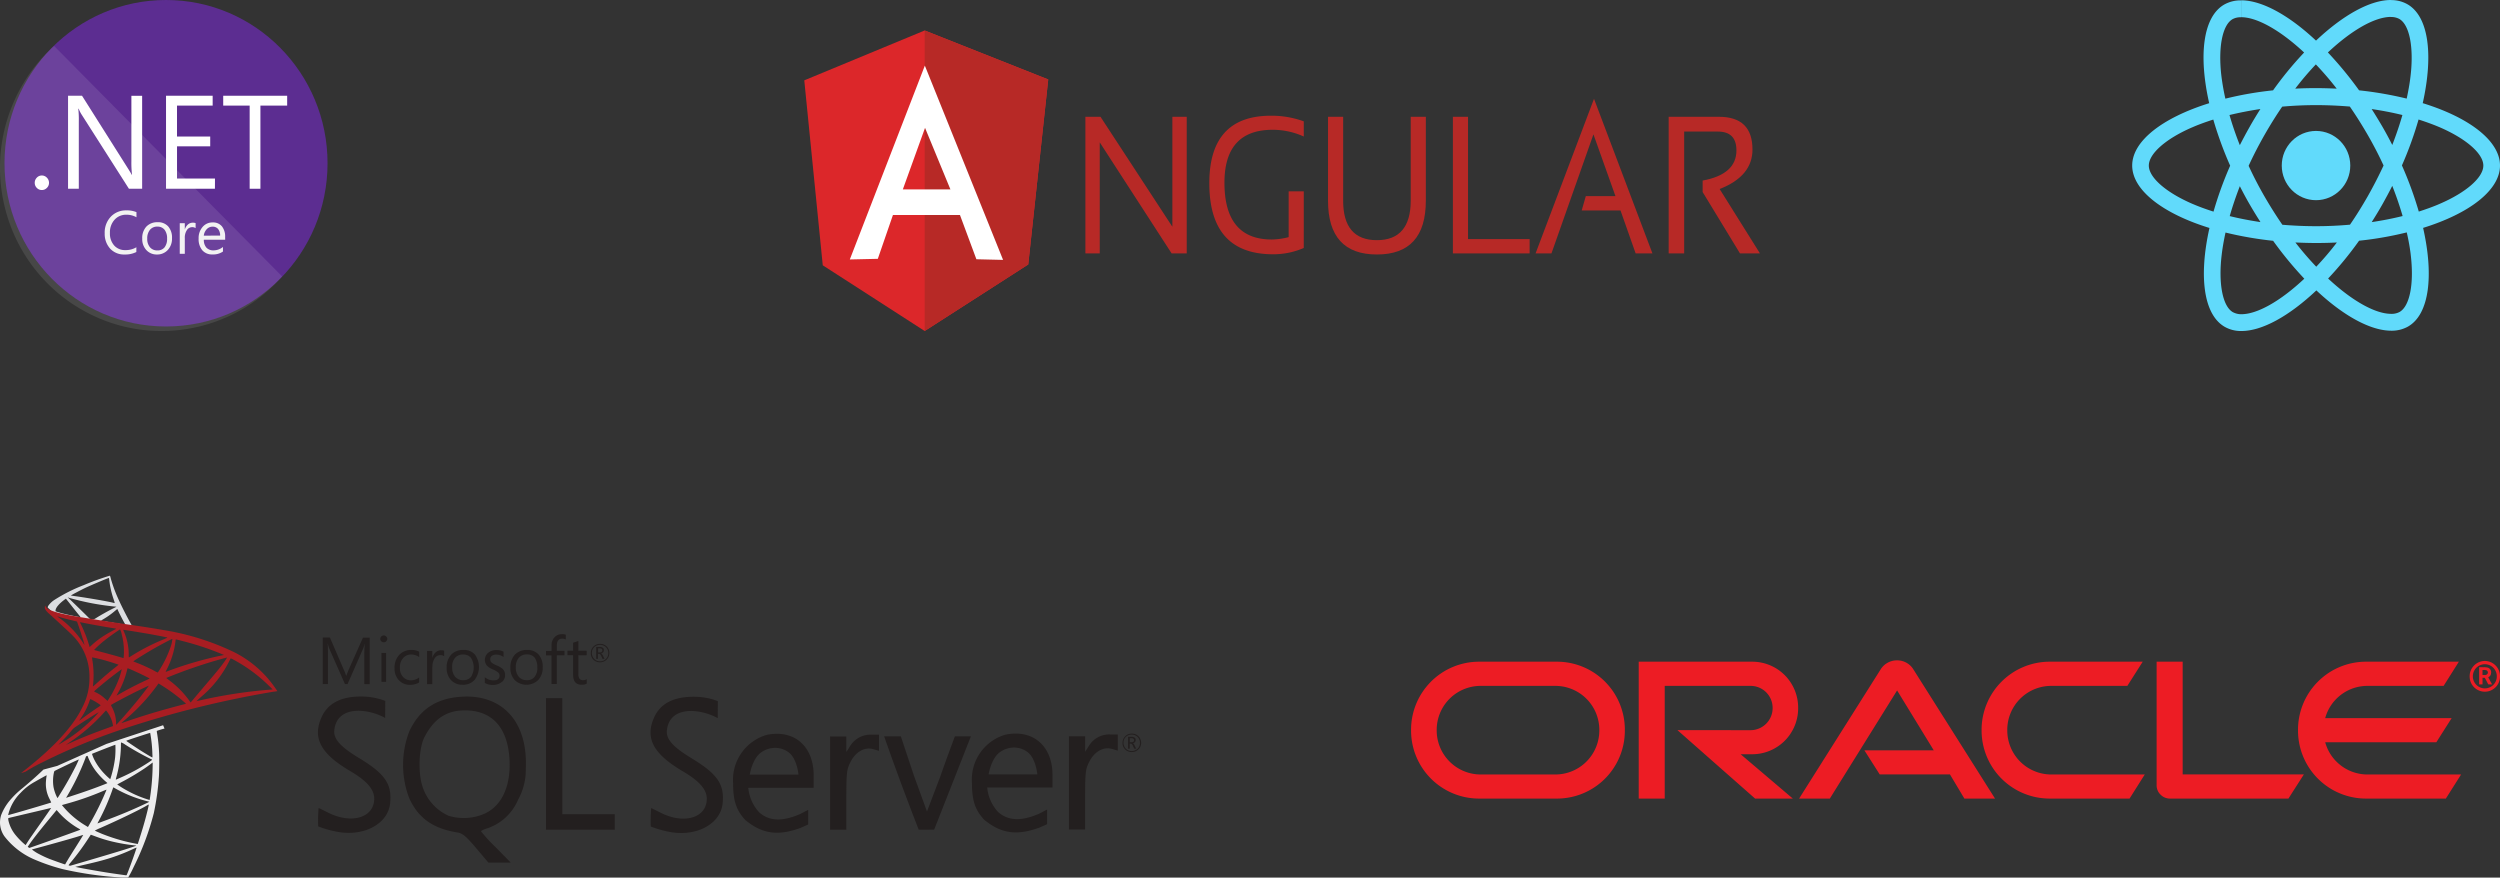 <svg xmlns="http://www.w3.org/2000/svg" xmlns:xlink="http://www.w3.org/1999/xlink" width="420.623" height="147.654" viewBox="0 0 420.623 147.654">
  <rect x="0" y="0" width="420.623" height="147.654" fill="#333333" stroke="none"/>
  <defs>
    <linearGradient id="linear-gradient" x1="-4.183" y1="0.143" x2="-3.174" y2="0.794" gradientUnits="objectBoundingBox">
      <stop offset="0" stop-color="#909ca9"/>
      <stop offset="1" stop-color="#ededee"/>
    </linearGradient>
    <linearGradient id="linear-gradient-2" x1="-8.133" y1="37.388" x2="-6.64" y2="37.388" gradientUnits="objectBoundingBox">
      <stop offset="0" stop-color="#939fab"/>
      <stop offset="1" stop-color="#dcdee1"/>
    </linearGradient>
    <radialGradient id="radial-gradient" cx="0.443" cy="0.439" r="0.128" gradientTransform="matrix(-0.691, -0.149, -0.208, 1.978, -19.227, -9.973)" gradientUnits="objectBoundingBox">
      <stop offset="0" stop-color="#ee352c"/>
      <stop offset="1" stop-color="#a91d22"/>
    </radialGradient>
  </defs>
  <g id="CS" transform="translate(-18.467)">
    <g id="NET_Core_Logo" transform="translate(18.467 0)">
      <ellipse id="Elipse_564" data-name="Elipse 564" cx="27.176" cy="27.466" rx="27.176" ry="27.466" transform="translate(0.757)" fill="#5c2d91"/>
      <path id="Caminho_4967" data-name="Caminho 4967" d="M8.205,9a27.647,27.647,0,0,0-8.3,27.1A27.322,27.322,0,0,0,19.756,56.167a27,27,0,0,0,26.818-8.389Z" transform="translate(0.892 -1.275)" fill="#fff" opacity="0.1"/>
      <path id="Caminho_4968" data-name="Caminho 4968" d="M7.187,36.846a1.141,1.141,0,0,1-.849-.36,1.191,1.191,0,0,1-.348-.858,1.208,1.208,0,0,1,.348-.858,1.132,1.132,0,0,1,.849-.369,1.158,1.158,0,0,1,.849.369,1.2,1.2,0,0,1,.357.858,1.182,1.182,0,0,1-.357.858A1.166,1.166,0,0,1,7.187,36.846Z" transform="translate(-0.146 -4.874)" fill="#fff"/>
      <path id="Caminho_4969" data-name="Caminho 4969" d="M25.057,34.417H22.832l-7.957-12.48a5.171,5.171,0,0,1-.493-.978h-.068A16.238,16.238,0,0,1,14.4,23.1V34.417H12.59V18.77h2.352l7.745,12.257q.484.764.628,1.047h.042a16.723,16.723,0,0,1-.11-2.3v-11h1.809Z" transform="translate(-1.141 -2.66)" fill="#fff"/>
      <path id="Caminho_4970" data-name="Caminho 4970" d="M40.229,34.417H32V18.77h7.847v1.657h-6v5.2h5.588v1.648H33.851V32.7h6.386Z" transform="translate(-4.067 -2.66)" fill="#fff"/>
      <path id="Caminho_4971" data-name="Caminho 4971" d="M54.09,20.427h-4.5v13.99H47.78V20.427H43.33V18.77H54.09Z" transform="translate(-5.775 -2.66)" fill="#fff"/>
      <path id="Caminho_4972" data-name="Caminho 4972" d="M25.174,48.243a4.15,4.15,0,0,1-1.97.421,3.159,3.159,0,0,1-2.437-.987,3.68,3.68,0,0,1-.917-2.575,3.852,3.852,0,0,1,1.028-2.8,3.48,3.48,0,0,1,2.616-1.064,4.148,4.148,0,0,1,1.7.3V42.4a3.369,3.369,0,0,0-1.7-.429,2.586,2.586,0,0,0-2,.858,3.145,3.145,0,0,0-.764,2.214,3,3,0,0,0,.713,2.1,2.416,2.416,0,0,0,1.877.781,3.487,3.487,0,0,0,1.86-.481Z" transform="translate(-2.234 -5.843)" fill="#f2f2f2"/>
      <path id="Caminho_4973" data-name="Caminho 4973" d="M29.769,48.992a2.349,2.349,0,0,1-1.809-.764,2.687,2.687,0,0,1-.671-1.914,2.8,2.8,0,0,1,.7-2.026,2.533,2.533,0,0,1,1.894-.73,2.272,2.272,0,0,1,1.775.712,2.835,2.835,0,0,1,.637,1.966,2.782,2.782,0,0,1-.688,1.974A2.4,2.4,0,0,1,29.769,48.992Zm.059-4.695a1.547,1.547,0,0,0-1.24.541,2.239,2.239,0,0,0-.459,1.493,2.118,2.118,0,0,0,.459,1.442,1.563,1.563,0,0,0,1.24.532,1.487,1.487,0,0,0,1.214-.515,2.266,2.266,0,0,0,.425-1.476,2.3,2.3,0,0,0-.425-1.485A1.479,1.479,0,0,0,29.828,44.3Z" transform="translate(-3.356 -6.172)" fill="#f2f2f2"/>
      <path id="Caminho_4974" data-name="Caminho 4974" d="M37.387,44.568a.994.994,0,0,0-.62-.163,1.043,1.043,0,0,0-.849.5,2.319,2.319,0,0,0-.348,1.356v2.626H34.72v-5.15h.849v1.073h0a1.8,1.8,0,0,1,.535-.858,1.207,1.207,0,0,1,.8-.3,1.32,1.32,0,0,1,.484.069Z" transform="translate(-4.477 -6.185)" fill="#f2f2f2"/>
      <path id="Caminho_4975" data-name="Caminho 4975" d="M42.926,46.518H39.334a1.936,1.936,0,0,0,.433,1.322,1.57,1.57,0,0,0,1.206.463,2.531,2.531,0,0,0,1.58-.575V48.5a2.932,2.932,0,0,1-1.775.489,2.146,2.146,0,0,1-1.7-.7,2.9,2.9,0,0,1-.62-1.974,2.834,2.834,0,0,1,.671-1.957,2.155,2.155,0,0,1,1.7-.755,1.91,1.91,0,0,1,1.546.652,2.75,2.75,0,0,1,.544,1.82Zm-.849-.7a1.729,1.729,0,0,0-.34-1.107,1.158,1.158,0,0,0-.934-.395,1.31,1.31,0,0,0-.977.421,1.906,1.906,0,0,0-.5,1.09Z" transform="translate(-5.04 -6.178)" fill="#f2f2f2"/>
    </g>
    <g id="React-icon" transform="translate(377.207)">
      <path id="Caminho_4979" data-name="Caminho 4979" d="M237.583,105.855c0-4.143-5.134-8.07-13-10.5,1.816-8.108,1.009-14.558-2.548-16.624a5.484,5.484,0,0,0-2.825-.714v2.843a2.9,2.9,0,0,1,1.438.331c1.715.994,2.46,4.781,1.879,9.65-.139,1.2-.366,2.46-.643,3.748a60.542,60.542,0,0,0-8.01-1.39,62.033,62.033,0,0,0-5.247-6.374c4.112-3.863,7.972-5.979,10.6-5.979V78h0c-3.469,0-8.01,2.5-12.6,6.833-4.591-4.309-9.132-6.782-12.6-6.782v2.843c2.611,0,6.483,2.1,10.6,5.941A60.069,60.069,0,0,0,199.4,93.2a58.339,58.339,0,0,0-8.022,1.4c-.29-1.275-.5-2.511-.656-3.7-.593-4.87.139-8.656,1.842-9.663a2.783,2.783,0,0,1,1.451-.331V78.064h0a5.577,5.577,0,0,0-2.851.714c-3.544,2.065-4.339,8.5-2.51,16.585-7.846,2.448-12.954,6.361-12.954,10.492s5.134,8.07,13,10.5c-1.816,8.108-1.009,14.558,2.548,16.623a5.5,5.5,0,0,0,2.838.714c3.469,0,8.01-2.5,12.6-6.833,4.591,4.309,9.132,6.782,12.6,6.782a5.577,5.577,0,0,0,2.851-.714c3.544-2.065,4.339-8.5,2.51-16.585C232.474,113.911,237.583,109.985,237.583,105.855Zm-16.423-8.5c-.467,1.645-1.047,3.34-1.7,5.035-.517-1.02-1.06-2.04-1.652-3.06s-1.2-2.014-1.816-2.983C217.779,96.612,219.507,96.944,221.16,97.352Zm-5.777,13.577c-.984,1.721-1.993,3.353-3.04,4.87-1.879.166-3.784.255-5.7.255s-3.809-.089-5.676-.242q-1.57-2.276-3.053-4.844-1.438-2.505-2.624-5.074c.782-1.708,1.665-3.416,2.611-5.086.984-1.721,1.993-3.353,3.04-4.87,1.879-.166,3.784-.255,5.7-.255s3.809.089,5.676.242q1.57,2.276,3.052,4.844,1.438,2.5,2.624,5.074C217.2,107.55,216.329,109.258,215.383,110.928Zm4.074-1.657c.681,1.708,1.261,3.417,1.741,5.074-1.652.408-3.393.752-5.2,1.02.618-.982,1.236-1.989,1.816-3.021S218.94,110.291,219.457,109.271Zm-12.79,13.6a52.4,52.4,0,0,1-3.507-4.079c1.135.051,2.3.089,3.469.089s2.359-.025,3.507-.089A49.623,49.623,0,0,1,206.667,122.873Zm-9.385-7.509c-1.791-.268-3.519-.6-5.172-1.007.467-1.644,1.047-3.34,1.7-5.035.517,1.02,1.06,2.04,1.652,3.06S196.664,114.4,197.282,115.365ZM206.6,88.836a52.4,52.4,0,0,1,3.507,4.079c-1.135-.051-2.3-.089-3.469-.089s-2.359.025-3.507.089A49.619,49.619,0,0,1,206.6,88.836Zm-9.334,7.509c-.618.982-1.236,1.989-1.816,3.021s-1.123,2.04-1.64,3.06c-.681-1.708-1.261-3.416-1.741-5.074C193.725,96.956,195.466,96.612,197.269,96.344Zm-11.415,15.961c-4.465-1.925-7.354-4.449-7.354-6.451s2.889-4.538,7.354-6.451c1.085-.472,2.27-.892,3.494-1.288a61.649,61.649,0,0,0,2.838,7.764,60.778,60.778,0,0,0-2.8,7.725C188.137,113.21,186.951,112.777,185.854,112.305Zm6.786,18.217c-1.715-.994-2.46-4.781-1.879-9.65.139-1.2.366-2.46.643-3.748a60.547,60.547,0,0,0,8.01,1.39,62.042,62.042,0,0,0,5.247,6.374c-4.112,3.863-7.972,5.979-10.6,5.979A2.985,2.985,0,0,1,192.64,130.522Zm29.92-9.714c.593,4.87-.139,8.656-1.842,9.663a2.783,2.783,0,0,1-1.451.331c-2.611,0-6.483-2.1-10.6-5.941a60.078,60.078,0,0,0,5.209-6.361,58.334,58.334,0,0,0,8.022-1.4A36.036,36.036,0,0,1,222.56,120.808Zm4.856-8.5c-1.085.472-2.27.892-3.494,1.288a61.642,61.642,0,0,0-2.838-7.764,60.773,60.773,0,0,0,2.8-7.725c1.249.4,2.434.829,3.544,1.3,4.465,1.925,7.354,4.449,7.354,6.451S231.882,110.393,227.416,112.305Z" transform="translate(-175.7 -78)" fill="#61dafb"/>
      <path id="Caminho_4980" data-name="Caminho 4980" d="M320.8,78.4Z" transform="translate(-302.498 -78.349)" fill="#61dafb"/>
      <ellipse id="Elipse_565" data-name="Elipse 565" cx="5.764" cy="5.826" rx="5.764" ry="5.826" transform="translate(25.164 22.029)" fill="#61dafb"/>
      <path id="Caminho_4981" data-name="Caminho 4981" d="M520.5,78.1Z" transform="translate(-477.008 -78.087)" fill="#61dafb"/>
    </g>
    <g id="microsoft-sql-server-logo-svgrepo-com" transform="translate(18.467 96.866)">
      <g id="Grupo_4554" data-name="Grupo 4554" transform="translate(0 0)">
        <path id="Caminho_4982" data-name="Caminho 4982" d="M359.955,463.277l-9.527,3.144-8.288,3.7-2.319.619c-.591.568-1.21,1.143-1.88,1.725-.735.64-1.419,1.223-1.944,1.645A14.589,14.589,0,0,0,334.11,476a8.6,8.6,0,0,0-1.4,2.387,4.043,4.043,0,0,0,.562,3.6,12.643,12.643,0,0,0,5.206,3.952,32.835,32.835,0,0,0,4.58,1.55,60.026,60.026,0,0,0,9.765,1.4,11.109,11.109,0,0,0,1.26,0,17.42,17.42,0,0,0,.929-1.783,45.38,45.38,0,0,0,3.377-9.032,43.23,43.23,0,0,0,.864-6.259c.05-.706.072-3.071.029-3.872a27.485,27.485,0,0,0-.36-3.413.8.8,0,0,1-.022-.3,12.307,12.307,0,0,1,1.289-.393l-.238-.568h0Zm-2.175,1.288a23.811,23.811,0,0,1,.374,3.646,1.972,1.972,0,0,1-.007.495c-.058,0-1.217-.691-2.045-1.215-.72-.459-2.088-1.376-2.3-1.55-.072-.051-.065-.058.526-.262C355.324,465.337,357.7,464.565,357.78,464.565Zm-4.854,1.616a2.383,2.383,0,0,1,.626.342,44.527,44.527,0,0,0,4.364,2.453c.266.116.3.073-.317.495a31.29,31.29,0,0,1-4.947,2.686c-.353.16-.648.284-.655.284a1.9,1.9,0,0,1,.086-.4,21.669,21.669,0,0,0,.771-5.117c.007-.728.007-.728.072-.75C352.912,466.181,352.919,466.181,352.926,466.181Zm-1,.386a15.877,15.877,0,0,1-.043,2.118,18.685,18.685,0,0,1-.662,3.166,4.894,4.894,0,0,1-.166.509,12.736,12.736,0,0,1-1.34-1.317,9.846,9.846,0,0,1-1.325-1.951,6.177,6.177,0,0,1-.4-.99C348.1,468.022,351.9,466.538,351.926,466.567Zm-4.71,1.87a.027.027,0,0,1,.022.007,1.36,1.36,0,0,1,.108.262,9.872,9.872,0,0,0,1.2,2.162,12.276,12.276,0,0,0,1.663,1.812c.173.146.331.284.353.306.043.044.058.036-1.116.488-1.361.524-2.844,1.048-4.544,1.6q-.609.2-1.217.4c-.065.022-.043-.015.144-.313a41.109,41.109,0,0,0,2.844-5.793c.122-.32.245-.641.266-.713a.262.262,0,0,1,.158-.189A.694.694,0,0,1,347.216,468.437Zm-1.44.6a16.37,16.37,0,0,1-.706,1.507c-.7,1.376-1.462,2.729-2.484,4.374-.173.284-.338.546-.36.575-.036.051-.051.036-.166-.189a6.726,6.726,0,0,1-.554-1.689,6.865,6.865,0,0,1,.036-2.169c.094-.451.086-.444.3-.553C342.765,470.424,345.747,469.012,345.776,469.041Zm12.422.51v.306a39.99,39.99,0,0,1-.425,5.473c-.043.284-.079.517-.086.524s-.209-.058-.454-.131a18.484,18.484,0,0,1-3.313-1.434,14.648,14.648,0,0,1-1.685-1.048c.007-.007.31-.167.662-.357a42.361,42.361,0,0,0,3.939-2.336c.439-.3,1.1-.779,1.246-.91ZM340.339,471.7c.029,0,.022.058-.022.32-.029.189-.065.539-.079.779a5.433,5.433,0,0,0,.634,2.926c.144.3.259.546.252.553-.05.044-4.818,1.456-6.315,1.87l-.864.24c-.05.015-.058.007-.036-.116a7.667,7.667,0,0,1,2.1-3.646,9.324,9.324,0,0,1,2.369-1.834c.735-.422,1.865-1.055,1.951-1.084C340.324,471.7,340.331,471.7,340.339,471.7Zm11.234,2.031a2.907,2.907,0,0,1,.389.211,21.564,21.564,0,0,0,5.516,2.169l.166.036-.231.131a79.332,79.332,0,0,1-7.323,3.079c-.468.175-.929.349-1.016.386a.51.51,0,0,1-.166.051c0-.007.13-.262.3-.575A36.117,36.117,0,0,0,351.472,474C351.529,473.866,351.565,473.743,351.573,473.735Zm-1.145.378a2.1,2.1,0,0,1-.122.335,46.3,46.3,0,0,1-2.5,5.087c-.266.48-.49.866-.5.866s-.223-.131-.482-.291a14.853,14.853,0,0,1-3.766-3.239l-.13-.16.655-.182a46.677,46.677,0,0,0,6.323-2.205C350.19,474.209,350.42,474.114,350.428,474.114Zm7.115,2.511h0c.007.167-.36,1.667-.663,2.751-.252.91-.468,1.623-.864,2.882-.173.553-.324,1.012-.331,1.012a.473.473,0,0,1-.094-.022,29.864,29.864,0,0,1-5.855-1.667c-.5-.2-1.224-.532-1.267-.568a8.371,8.371,0,0,1,.965-.459c3.277-1.448,6.676-3.093,7.842-3.8A.931.931,0,0,1,357.542,476.625Zm-16.426.568c.014.015-.9,1.346-2.182,3.159-.446.633-.965,1.376-1.159,1.652s-.49.713-.655.975l-.3.473-.324-.277a12.059,12.059,0,0,1-1.339-1.383,6,6,0,0,1-1.2-2.351c-.079-.349-.079-.524-.007-.546.108-.029,2.031-.488,3.831-.91,1-.233,2.16-.509,2.578-.611S341.109,477.193,341.116,477.193Zm.922.357.23.262a13.555,13.555,0,0,0,3.378,2.795,1.9,1.9,0,0,1,.389.255c-.05.036-4.45,1.616-6.488,2.329-1.145.408-2.088.735-2.1.735a1.237,1.237,0,0,1-.144-.095l-.129-.095.209-.306c.677-.99,1.527-2.074,3.377-4.331Zm5.747,4.156c.007-.007.324.109.713.255a22.9,22.9,0,0,0,2.672.837,29.275,29.275,0,0,0,4.04.706c.158.015.245.029.216.051-.05.029-1.109.386-1.887.633-1.239.393-5.019,1.521-8.1,2.416-.569.167-1.059.306-1.087.313a.565.565,0,0,1-.31-.08,5.254,5.254,0,0,1,.382-.487,43.169,43.169,0,0,0,2.924-3.974C347.583,482.011,347.785,481.712,347.785,481.7Zm-1.268.037c.007.007-.5.837-1.4,2.263-.382.6-.807,1.288-.958,1.528s-.36.6-.482.8l-.209.371-.108-.029c-.259-.073-2.081-.72-2.564-.917a17.72,17.72,0,0,1-1.678-.779,7.007,7.007,0,0,1-1.239-.793c.014-.007,1-.277,2.189-.6,3.154-.866,4.9-1.368,6.049-1.732A2.9,2.9,0,0,1,346.517,481.741Zm8.966,2.125h.007c.029.073-1.138,3.348-1.563,4.381-.094.233-.129.291-.18.284-.122-.007-1.815-.247-2.845-.4-1.793-.276-4.8-.808-5.559-.983l-.173-.036,1.073-.248c2.3-.524,3.413-.808,4.537-1.157a31.861,31.861,0,0,0,4.242-1.652A3.463,3.463,0,0,1,355.483,483.866Z" transform="translate(-332.512 -438.124)" fill="url(#linear-gradient)"/>
        <path id="Caminho_4983" data-name="Caminho 4983" d="M466.646,82.735a45.465,45.465,0,0,0-4.364,1.587,27.146,27.146,0,0,0-5.019,2.547,3.829,3.829,0,0,0-.972.983.686.686,0,0,0-.043.247l.965.924,2.3.742,5.466.99,6.251,1.084.065-.546c-.022,0-.036-.007-.057-.007l-.821-.131-.165-.3c-.85-1.514-1.786-3.392-2.333-4.658a24.23,24.23,0,0,1-1.051-2.933c-.122-.495-.137-.524-.216-.531h0Zm-.115.371h.007c.007.007.036.211.065.451a15.345,15.345,0,0,0,.7,3.064c.266.8.266.757-.043.662-.734-.2-4.025-.779-6.409-1.113-.382-.051-.706-.1-.706-.109-.029-.029,1.721-.954,2.492-1.317C463.622,84.285,466.329,83.142,466.531,83.106Zm-6.942,3.261.281.095a42.519,42.519,0,0,0,7.482,1.441c.238.022.439.044.446.044a3.334,3.334,0,0,1-.454.24c-1.022.517-2.146,1.15-2.924,1.638a2.976,2.976,0,0,1-.468.262c-.029,0-.18-.029-.338-.051l-.288-.044-.72-.713c-1.267-1.244-2.261-2.205-2.643-2.569Zm-.288.226,1.015,1.281c.554.706,1.116,1.4,1.239,1.55a2.375,2.375,0,0,1,.216.284c-.029.022-1.469-.262-2.232-.437-.785-.182-1.109-.269-1.592-.422l-.4-.131v-.1c.007-.488.619-1.215,1.656-1.958l.094-.066Zm8.627,1.747c.029,0,.065.065.151.262.245.546,1.008,2.016,1.2,2.3.058.095.158.1-.857-.065-2.441-.4-3.226-.531-3.226-.546a.749.749,0,0,1,.166-.109,14.056,14.056,0,0,0,2.2-1.536c.166-.138.317-.269.346-.291C467.906,88.339,467.921,88.331,467.928,88.339Z" transform="translate(-448.21 -82.734)" fill="url(#linear-gradient-2)"/>
        <path id="Caminho_4984" data-name="Caminho 4984" d="M396.925,167.757a.684.684,0,0,0-.008.633,2.93,2.93,0,0,0,.731.808s3.462,3.159,3.882,3.61a9.76,9.76,0,0,1,2.824,6.914,10.594,10.594,0,0,1-1.229,5.233c-1.618,3.3-5.034,6.951-10.3,11l.77-.24a25.114,25.114,0,0,1,2.762-1.536A101.925,101.925,0,0,1,409.2,188.8a169.083,169.083,0,0,1,26.071-6.536l.708-.1-.109-.16a22.533,22.533,0,0,0-1.564-2.06,18.461,18.461,0,0,0-5.524-4.3,42.914,42.914,0,0,0-11.989-3.763c-.941-.175-3.011-.509-4.691-.75-3.563-.517-5.866-.873-8.4-1.281-.91-.146-2.272-.364-3.174-.546-.467-.095-1.361-.291-2.062-.517C397.9,168.579,397.1,168.376,396.925,167.757Zm2.007,1.82a2.289,2.289,0,0,1,.3.087c.3.094.677.2,1.128.32q.512.132,1.027.255c.467.109.856.211.863.211.055.051.84,2.4,1.1,3.3.1.342.179.633.171.633a1.468,1.468,0,0,1-.195-.284,15.52,15.52,0,0,0-4.015-4.243A3.277,3.277,0,0,1,398.932,169.577Zm3.828.99a3.253,3.253,0,0,1,.42.065c1.323.277,3.7.7,5.213.939a2.014,2.014,0,0,1,.459.095.793.793,0,0,1-.21.124c-.257.124-1.291.7-1.634.917a14.782,14.782,0,0,0-2.2,1.645c-.226.211-.42.386-.42.386s-.047-.124-.086-.277a22.619,22.619,0,0,0-1.392-3.566,3.013,3.013,0,0,1-.156-.335C402.752,170.574,402.752,170.566,402.76,170.566Zm6.737,1.2a2.684,2.684,0,0,1,.28.808,11.181,11.181,0,0,1,.373,3.333,5.9,5.9,0,0,1-.047.626l-.023.073-.4-.124c-.833-.247-2.186-.619-3.345-.924-.661-.167-1.2-.32-1.2-.335a17.819,17.819,0,0,1,1.377-1.288,35.922,35.922,0,0,1,2.987-2.169Zm.537.073c.023-.022,3.221.495,4.676.757,1.082.2,2.653.5,2.746.539.047.014-.117.1-.638.32a34.554,34.554,0,0,0-5.1,2.591c-.4.247-.731.451-.739.451a3.7,3.7,0,0,1-.016-.466,9.6,9.6,0,0,0-.84-3.959A1.056,1.056,0,0,1,410.034,171.84Zm8.27,1.528a5.142,5.142,0,0,1-.171.961,17.648,17.648,0,0,1-1.96,4.207,4.781,4.781,0,0,1-.327.495,3.412,3.412,0,0,1-.467-.233,26.085,26.085,0,0,0-3.05-1.4c-.311-.124-.583-.226-.591-.24-.055-.044,2.451-1.594,3.773-2.336C416.562,174.227,418.273,173.339,418.3,173.368Zm.591.087c.07,0,1.486.364,2.225.568a47.961,47.961,0,0,1,5.3,1.812l.568.24-.4.087a60.961,60.961,0,0,0-8.97,2.6c-.226.087-.428.16-.443.16a1.781,1.781,0,0,1,.163-.371,14.023,14.023,0,0,0,1.5-4.847C418.849,173.565,418.872,173.456,418.9,173.456Zm-14.1,3.028c.023-.022,1.1.218,1.688.371.887.233,2.77.822,2.77.866,0,.007-.21.175-.459.379-1.019.793-2,1.63-3.174,2.693-.35.313-.646.568-.661.568s-.023-.044-.016-.1a15.358,15.358,0,0,0-.109-4.389A3.776,3.776,0,0,1,404.8,176.484Zm22.726.022a13.863,13.863,0,0,1-.825,1.2c-.467.626-1.151,1.456-2.7,3.275-.817.961-1.735,2.045-2.038,2.409s-.568.669-.576.669a2.515,2.515,0,0,1-.218-.291,15.448,15.448,0,0,0-3.151-3.253c-.233-.182-.49-.379-.576-.437a.853.853,0,0,1-.156-.124c0-.022,1.322-.553,2.326-.932,1.758-.67,4.154-1.47,5.952-1.987C426.5,176.76,427.508,176.491,427.524,176.505Zm.6.145a1.848,1.848,0,0,1,.443.2,26.324,26.324,0,0,1,5.2,3.654c.412.379,1.431,1.368,1.416,1.376,0,0-.358.029-.778.058a81.553,81.553,0,0,0-11.5,1.79c-.272.058-.513.109-.529.109s.288-.284.669-.626a18.779,18.779,0,0,0,4.722-5.881c.179-.357.335-.662.35-.684ZM410.8,178.31c.109.022,1.12.466,1.883.822.7.327,1.75.852,1.8.9.008.007-.366.189-.824.4-1.463.684-2.715,1.332-4.023,2.074-.373.211-.685.386-.692.386-.031,0-.023-.029.187-.386a14.593,14.593,0,0,0,1.579-4.01C410.742,178.383,410.773,178.31,410.8,178.31Zm-1.012.175a13.151,13.151,0,0,1-.4,1.4A17.336,17.336,0,0,1,408,182.844c-.125.2-.311.5-.412.669l-.195.291-.436-.393a5.716,5.716,0,0,0-1.447-1,2.125,2.125,0,0,1-.374-.2c0-.058,1.33-1.186,2.35-2C408.221,179.62,409.762,178.463,409.785,178.485Zm6.185,2.38.381.233a29.532,29.532,0,0,1,2.684,1.856c.443.342,1.3,1.063,1.47,1.237l.093.095-.63.167c-3.563.924-6.317,1.747-9.531,2.853-.358.124-.661.226-.685.226-.047,0-.086.036.716-.655a32.685,32.685,0,0,0,5.228-5.619Zm-1.626.378c.016.015-1.05,1.419-1.688,2.213-.762.946-2.116,2.533-3.05,3.566-.389.43-.723.786-.739.793s-.031-.1-.031-.269a5.778,5.778,0,0,0-.661-2.62c-.179-.335-.21-.415-.171-.451.148-.124,2.412-1.332,3.843-2.052C412.812,181.942,414.321,181.229,414.344,181.243ZM404.51,183.5a3.537,3.537,0,0,1,.4.189,8.6,8.6,0,0,1,1.338.844,2.29,2.29,0,0,1-.451.349c-.739.495-1.859,1.288-2.513,1.776-.685.509-.708.524-.63.415a13.2,13.2,0,0,0,1.043-1.681,13.047,13.047,0,0,0,.653-1.521,1.2,1.2,0,0,1,.156-.371Zm2.622,1.921c.039-.007.086.058.3.349a5.051,5.051,0,0,1,.872,2.118l.015.146-1.066.386c-1.906.691-3.664,1.376-4.855,1.885-.334.146-.918.408-1.3.582s-.692.32-.692.313.241-.175.537-.378a30.681,30.681,0,0,0,5.851-5.044c.163-.182.311-.349.327-.357Zm-1.206.277a15.759,15.759,0,0,1-1.463,1.543,25.571,25.571,0,0,1-4.832,3.646l-.467.277c-.055.029.015-.044.825-.866.514-.517.9-.953,1.346-1.492a2.563,2.563,0,0,1,.778-.692C403.258,187.342,405.9,185.668,405.926,185.7Z" transform="translate(-389.305 -162.742)" fill="url(#radial-gradient)"/>
      </g>
      <path id="Caminho_4985" data-name="Caminho 4985" d="M24.9,799.806c-.213,0-.427.021-.638.021-4.308.232-7.213,2.148-8.912,5.89a15.683,15.683,0,0,0,.016,11.213c1.524,3.327,3.987,5.083,8.1,5.746.87.144,1.453.627,3.137,2.614l2.073,2.454h3.759l-2.5-2.547a26.872,26.872,0,0,1-2.5-2.719c0-.107.529-.341,1.168-.538a8.626,8.626,0,0,0,5.086-4.816,10.2,10.2,0,0,0,1.276-5.175c.372-7.506-3.544-12.2-10.064-12.145Zm3.3,19.629a8.757,8.757,0,0,1-6.218.431,8.071,8.071,0,0,1-4.308-4.676c-.868-2.329-.744-6.625.248-8.56,1.6-3.081,3.7-4.5,6.787-4.5,4.572,0,7.173,2.83,7.512,8.149.268,4.44-1.2,7.771-4.019,9.151Zm64.938-13.217a4.015,4.015,0,0,0-3.6,1.916L88.9,809.14v-2.616H86.172v15.69H88.9V817.2c0-4.586.057-5.122.691-6.377.874-1.721,2.377-2.579,3.83-2.168l.975.287v-2.719h-1.26ZM77.1,806.074a7.773,7.773,0,0,0-1.666.2,7.88,7.88,0,0,0-5.584,8.132c0,3.044.585,4.565,2.038,6.161,2.977,2.468,5.669,2.666,9.3,1.341.62-.267,1.294-.575,1.294-.575v-2.468l-1.294.678c-2.94,1.294-5.155,1.294-6.929-.23a7.1,7.1,0,0,1-1.859-4.154h11V813.04c0-4.313-2.568-7.036-6.307-6.966h0Zm-4.45,6.88s.406-2.69,1.914-3.746a4.085,4.085,0,0,1,2.373-.768,3.77,3.77,0,0,1,2.3.787c1.382,1.074,1.613,3.707,1.613,3.707H72.653v.02Zm-65.79-2.83c-2.958-1.811-4.271-3.118-4.111-4.658.459-4.261,5.669-3.672,8.555-2.06l.021-2.867a11.026,11.026,0,0,0-3.881-.735c-3.507-.053-5.775,1.109-6.837,3.475C-.952,806.77.43,809.4,5.425,812.339c2.8,1.649,4.043,3.08,4.043,4.641,0,3.224-3.846,4.35-7.815,2.327-.817-.411-1.508-.754-1.544-.754a25.026,25.026,0,0,0-.069,3.1,16.829,16.829,0,0,0,3.048.875c4.535.914,8.662-1.236,9.052-4.727.339-3.278-.833-5-5.277-7.681v0Zm110.424-4.087a8.182,8.182,0,0,0-1.687.2,7.852,7.852,0,0,0-5.562,8.133c0,3.04.583,4.547,2.036,6.14,2.977,2.471,5.669,2.67,9.321,1.343.618-.267,1.29-.571,1.29-.571v-2.473l-1.292.682c-2.946,1.29-5.161,1.29-6.929-.234A7.011,7.011,0,0,1,112.6,815.1h10.985v-2.115c0-4.292-2.569-7.017-6.307-6.945l.006,0Zm-4.45,6.88s.411-2.686,1.916-3.762a4.063,4.063,0,0,1,2.371-.77,3.77,3.77,0,0,1,2.3.789c1.382,1.074,1.613,3.725,1.613,3.725h-8.2l0,.019Zm-50.019-2.758c-2.958-1.807-4.267-3.118-4.109-4.658.459-4.263,5.669-3.672,8.555-2.06l.02-2.867a10.974,10.974,0,0,0-3.881-.731c-3.507-.053-5.775,1.109-6.839,3.475-1.559,3.491-.159,6.124,4.82,9.061,2.8,1.647,4.04,3.06,4.04,4.621,0,3.224-3.845,4.368-7.813,2.327-.813-.411-1.5-.75-1.544-.75a25.027,25.027,0,0,0-.069,3.1,18.414,18.414,0,0,0,3.028.875c4.539.916,8.668-1.232,9.057-4.724.337-3.261-.833-4.98-5.263-7.666v0Zm70.5-3.978a4,4,0,0,0-3.6,1.918l-.638,1v-2.612h-2.729v15.686h2.727V817.16c0-4.584.055-5.122.691-6.375.874-1.719,2.377-2.579,3.83-2.167l.975.287v-2.725h-1.26Zm-92.205,3.888v-9.993H38.365v22.134h11.57V819.6H41.116v-9.527Zm63.625,3.115-2.268,5.964-2.18-6-2.215-6.645H95.262c1.825,5.229,3.81,10.548,5.811,15.7.868.02,1.737,0,2.6,0l3.062-7.771,3.119-7.931h-2.692s-1.189,3.15-2.428,6.678Zm-57.285-19.14a1.555,1.555,0,0,0,1.577-1.561,1.479,1.479,0,0,0-.459-1.109,1.52,1.52,0,0,0-1.1-.431,1.522,1.522,0,0,0-1.561,1.557,1.455,1.455,0,0,0,.443,1.109,1.484,1.484,0,0,0,1.1.431Zm-.975-2.547a1.44,1.44,0,0,1,1.971,0,1.349,1.349,0,0,1,.406.986,1.387,1.387,0,0,1-.406,1,1.32,1.32,0,0,1-.976.394,1.289,1.289,0,0,1-.975-.394,1.387,1.387,0,0,1-.406-1A1.332,1.332,0,0,1,46.481,791.5Zm.656,1.13h.179c.126,0,.25.123.356.357l.214.485h.335l-.264-.538c-.108-.215-.213-.341-.337-.376a.644.644,0,0,0,.37-.2.5.5,0,0,0,.122-.359.461.461,0,0,0-.158-.378.882.882,0,0,0-.569-.158h-.565v2.007H47.1v-.842Zm0-.932h.248a.63.63,0,0,1,.374.09c.067.053.085.123.085.251,0,.232-.142.341-.406.341h-.3v-.682Zm-45.447.754c0-.7-.02-1.218-.037-1.524H1.67a4.613,4.613,0,0,0,.23.809L4.541,797.7h.443l2.641-6.017a5.471,5.471,0,0,0,.23-.754h.02c-.053.6-.071,1.113-.071,1.526v5.264h.9v-7.824H7.574l-2.428,5.442c-.089.215-.213.538-.372.965H4.738a6.312,6.312,0,0,0-.353-.928l-2.373-5.5H.806V797.7h.87v-5.245l.014,0Zm9,.015h.78v4.873h-.78Zm.39-1.787a.547.547,0,0,0,.406-.164.573.573,0,0,0,.179-.411.519.519,0,0,0-.177-.411.565.565,0,0,0-.411-.165.553.553,0,0,0-.406.165.58.58,0,0,0-.179.411.5.5,0,0,0,.179.411.582.582,0,0,0,.406.164h0Zm5.954,6.767v-.859a2.23,2.23,0,0,1-1.361.483,1.756,1.756,0,0,1-1.368-.575,2.24,2.24,0,0,1-.514-1.54,2.329,2.329,0,0,1,.549-1.627,1.776,1.776,0,0,1,1.382-.591,2.251,2.251,0,0,1,1.313.432v-.914a2.677,2.677,0,0,0-1.276-.288,2.717,2.717,0,0,0-2.093.842,3.168,3.168,0,0,0-.776,2.218,2.863,2.863,0,0,0,.707,2.009,2.5,2.5,0,0,0,1.914.8,3.1,3.1,0,0,0,1.524-.394Zm2.233-2.6a2.547,2.547,0,0,1,.406-1.52,1.109,1.109,0,0,1,.9-.484,1.031,1.031,0,0,1,.67.181v-.933a1.393,1.393,0,0,0-.528-.072,1.339,1.339,0,0,0-.853.308,1.888,1.888,0,0,0-.6.945h-.02v-1.144h-.884v5.586h.886v-2.867Zm5.086,2.978a2.6,2.6,0,0,0,2-.809,3.553,3.553,0,0,0,.053-4.28,2.429,2.429,0,0,0-1.931-.77,2.757,2.757,0,0,0-2,.735,3.066,3.066,0,0,0-.813,2.255,2.929,2.929,0,0,0,.707,2.06,2.561,2.561,0,0,0,1.983.807v0Zm-1.26-4.551a1.737,1.737,0,0,1,1.329-.538,1.644,1.644,0,0,1,1.313.538,3.022,3.022,0,0,1,.034,3.206,1.607,1.607,0,0,1-1.329.575,1.719,1.719,0,0,1-1.347-.575,2.279,2.279,0,0,1-.5-1.577,2.208,2.208,0,0,1,.5-1.629Zm7.884,4.064a1.474,1.474,0,0,0,.516-1.146,1.406,1.406,0,0,0-.406-1.021,3.128,3.128,0,0,0-1.03-.608,3.209,3.209,0,0,1-.833-.466.771.771,0,0,1-.23-.575.679.679,0,0,1,.264-.555,1.084,1.084,0,0,1,.711-.213,2.073,2.073,0,0,1,1.26.4v-.9a2.573,2.573,0,0,0-1.189-.267,2.093,2.093,0,0,0-1.4.464,1.545,1.545,0,0,0-.2,2.164,2.858,2.858,0,0,0,.992.626,3.718,3.718,0,0,1,.9.519.686.686,0,0,1,.23.534c0,.521-.353.791-1.044.791a2.177,2.177,0,0,1-1.437-.534v.965a2.592,2.592,0,0,0,1.361.341,2.388,2.388,0,0,0,1.524-.519l0,0Zm4.218-5.372a2.757,2.757,0,0,0-2,.735,3.082,3.082,0,0,0-.813,2.255,2.94,2.94,0,0,0,.707,2.06,2.863,2.863,0,0,0,3.987,0,3.028,3.028,0,0,0,.746-2.148,3.085,3.085,0,0,0-.691-2.132,2.485,2.485,0,0,0-1.93-.77l0,0Zm1.719,2.937a2.421,2.421,0,0,1-.443,1.577,1.608,1.608,0,0,1-1.329.575,1.719,1.719,0,0,1-1.347-.575,2.279,2.279,0,0,1-.5-1.577,2.312,2.312,0,0,1,.533-1.647,1.738,1.738,0,0,1,1.329-.538,1.672,1.672,0,0,1,1.308.538,2.743,2.743,0,0,1,.443,1.647h0Zm2.394,2.795h.884v-4.836h1.294v-.752H40.192v-.863c0-.784.3-1.179.923-1.179a1.212,1.212,0,0,1,.581.144V789.4a1.607,1.607,0,0,0-.638-.088,1.64,1.64,0,0,0-1.187.448,1.9,1.9,0,0,0-.569,1.45v.916h-.935v.751H39.3V797.7Zm3.631-1.524c0,1.093.478,1.649,1.453,1.649a1.583,1.583,0,0,0,.833-.185v-.768a.919.919,0,0,1-.569.181.749.749,0,0,1-.636-.234,1.322,1.322,0,0,1-.2-.805v-3.152h1.4V792.1h-1.4v-1.647c-.3.107-.6.2-.886.287V792.1h-.955v.752h.955v3.313Zm95.1,10.3a1.513,1.513,0,0,0-1.1-.431,1.487,1.487,0,0,0-1.118.452,1.514,1.514,0,0,0-.443,1.109,1.472,1.472,0,0,0,.441,1.109,1.55,1.55,0,0,0,1.118.432,1.546,1.546,0,0,0,1.575-1.557,1.559,1.559,0,0,0-.478-1.113Zm-.142,2.115a1.414,1.414,0,0,1-1.951,0,1.4,1.4,0,0,1-.406-1.006,1.332,1.332,0,0,1,.39-.986,1.434,1.434,0,0,1,1.967,0,1.363,1.363,0,0,1,.406.986A1.3,1.3,0,0,1,137.894,808.583Zm-.8-.914a.762.762,0,0,0,.372-.2.5.5,0,0,0,.122-.361.459.459,0,0,0-.158-.376.884.884,0,0,0-.569-.158H136.3v2h.285v-.842h.177c.122,0,.244.123.354.357l.211.483h.338l-.264-.538c-.092-.234-.2-.341-.3-.376Zm-.2-.181h-.3v-.678h.25a.617.617,0,0,1,.372.088c.071.053.087.123.087.251,0,.232-.142.339-.406.339Z" transform="translate(53.496 -779.477)" fill="#231f1f"/>
    </g>
    <g id="layer1" transform="translate(255.879 111.105)">
      <g id="g354-6" transform="translate(0 0)">
        <g id="Grupo_4555" data-name="Grupo 4555" transform="translate(0)">
          <g id="g362-2">
            <path id="path364-3" d="M18.269,3.747H29.94L23.773-6.326,12.454,11.867H7.285L21.066-9.967a3.225,3.225,0,0,1,2.7-1.421,3.2,3.2,0,0,1,2.66,1.382L40.25,11.867H35.094L32.664,7.8H20.845ZM71.82,7.8V-11.164H67.437V9.665a2.146,2.146,0,0,0,.648,1.525,2.2,2.2,0,0,0,1.593.677H89.614l2.6-4.068ZM-.559,4.408A7.727,7.727,0,0,0,7.126-3.38,7.724,7.724,0,0,0-.559-11.164H-19.7V11.867h4.375V-7.094H-.849A3.7,3.7,0,0,1,2.83-3.38,3.72,3.72,0,0,1-.849.36L-13.188.349-.119,11.867H6.229L-2.549,4.408Zm-46.06,7.459h13.225A11.419,11.419,0,0,0-22.034.36a11.428,11.428,0,0,0-11.36-11.524H-46.619A11.451,11.451,0,0,0-58,.36,11.441,11.441,0,0,0-46.619,11.867M-33.7,7.815H-46.327A7.413,7.413,0,0,1-53.688.36a7.4,7.4,0,0,1,7.361-7.454H-33.7A7.4,7.4,0,0,1-26.327.36,7.41,7.41,0,0,1-33.7,7.815m83.082,4.053h13.5l2.557-4.053H49.687A7.413,7.413,0,0,1,42.311.36a7.4,7.4,0,0,1,7.376-7.454H62.513l2.587-4.07H49.386A11.462,11.462,0,0,0,37.99.36a11.453,11.453,0,0,0,11.4,11.507m53.506-4.053A7.382,7.382,0,0,1,95.8,2.391h18.7l2.576-4.061H95.8a7.373,7.373,0,0,1,7.088-5.424h12.839l2.565-4.07H102.6A11.448,11.448,0,0,0,91.228.36,11.438,11.438,0,0,0,102.6,11.867h13.5l2.565-4.053ZM120.643-8.7a2.024,2.024,0,0,1,2.024-2.037A2.015,2.015,0,0,1,124.674-8.7a2.012,2.012,0,0,1-2.007,2.028A2.021,2.021,0,0,1,120.643-8.7m2.024,2.586a2.551,2.551,0,0,0,2.544-2.575,2.573,2.573,0,0,0-2.544-2.6,2.578,2.578,0,0,0-2.563,2.6,2.557,2.557,0,0,0,2.563,2.575m-.249-4.116a2.552,2.552,0,0,1,.76.074.815.815,0,0,1,.543.809,1.838,1.838,0,0,1-.032.241.711.711,0,0,1-.35.5,1.014,1.014,0,0,1-.112.067l.657,1.2h-.64l-.588-1.117h-.386v1.117H121.7v-2.9Zm.2,1.31a.485.485,0,0,0,.462-.187.282.282,0,0,0,.088-.243.394.394,0,0,0-.219-.356,1.282,1.282,0,0,0-.535-.061h-.148v.846Z" transform="translate(58 11.388)" fill="#ed1c24"/>
          </g>
        </g>
      </g>
    </g>
    <g id="Grupo_4600" data-name="Grupo 4600" transform="translate(153.786 5.131)">
      <path id="Caminho_5111" data-name="Caminho 5111" d="M1248.839,826.728V803.742h2.544l12.09,18.5v-18.5h2.419v22.985h-2.544l-12.092-18.68v18.68Z" transform="translate(-1201.544 -789.224)" fill="#b72926" fill-rule="evenodd"/>
      <path id="Caminho_5112" data-name="Caminho 5112" d="M1281.13,825.874a12.858,12.858,0,0,1-5.151,1.059c-7.161,0-10.74-3.976-10.74-11.969,0-7.549,3.455-11.344,10.363-11.344a15.991,15.991,0,0,1,5.529.948v2.554a12.623,12.623,0,0,0-5.245-1.133c-5.4,0-8.1,2.994-8.1,8.9,0,6.385,2.668,9.56,7.975,9.56a12,12,0,0,0,2.828-.4v-7.7h2.544Z" transform="translate(-1197.092 -789.283)" fill="#b72926" fill-rule="evenodd"/>
      <path id="Caminho_5113" data-name="Caminho 5113" d="M1280.947,817.86V803.744h2.544V817.86c0,4.416,1.884,6.639,5.683,6.639,3.769,0,5.685-2.223,5.685-6.639V803.744h2.544V817.86c0,6.021-2.734,9.048-8.229,9.048s-8.228-3.028-8.228-9.048" transform="translate(-1192.827 -789.223)" fill="#b72926" fill-rule="evenodd"/>
      <path id="Caminho_5114" data-name="Caminho 5114" d="M1300.015,803.743V824.32h10.363v2.409h-12.907V803.743Z" transform="translate(-1188.341 -789.224)" fill="#b72926" fill-rule="evenodd"/>
      <path id="Caminho_5115" data-name="Caminho 5115" d="M1311.083,827.706h-2.671l9.83-26.013,9.83,26.013h-2.825l-2.544-7.223h-6.532l.69-2.408h4.993l-3.706-10.4Z" transform="translate(-1185.371 -790.202)" fill="#b72926" fill-rule="evenodd"/>
      <path id="Caminho_5116" data-name="Caminho 5116" d="M1326.023,826.728V803.743h8.449c3.769,0,5.652,1.824,5.652,5.51,0,2.991-1.854,5.217-5.527,6.639l6.783,10.836h-3.36l-6.281-10.323v-1.935c3.769-.694,5.685-2.371,5.685-5.071,0-2.117-1.037-3.173-3.14-3.173h-5.653v20.5Z" transform="translate(-1180.59 -789.224)" fill="#b72926" fill-rule="evenodd"/>
      <path id="Caminho_5117" data-name="Caminho 5117" d="M1211.642,802.3l20.255-8.391,20.79,8.244-3.36,31.12-17.429,11.2-17.146-11.055Z" transform="translate(-1211.642 -793.913)" fill="#dc272a" fill-rule="evenodd"/>
      <path id="Caminho_5118" data-name="Caminho 5118" d="M1248.363,802.156l-20.79-8.242v50.564l17.429-11.2Z" transform="translate(-1207.318 -793.913)" fill="#b72926" fill-rule="evenodd"/>
      <path id="Caminho_5119" data-name="Caminho 5119" d="M1230.292,797.914h0l-12.623,32.615,4.71-.108,2.544-7.371H1236.2l2.764,7.443,4.491.109Zm.031,10.471,4.272,10.36h-8.008Z" transform="translate(-1210.006 -792.005)" fill="#fff" fill-rule="evenodd"/>
    </g>
  </g>
</svg>
